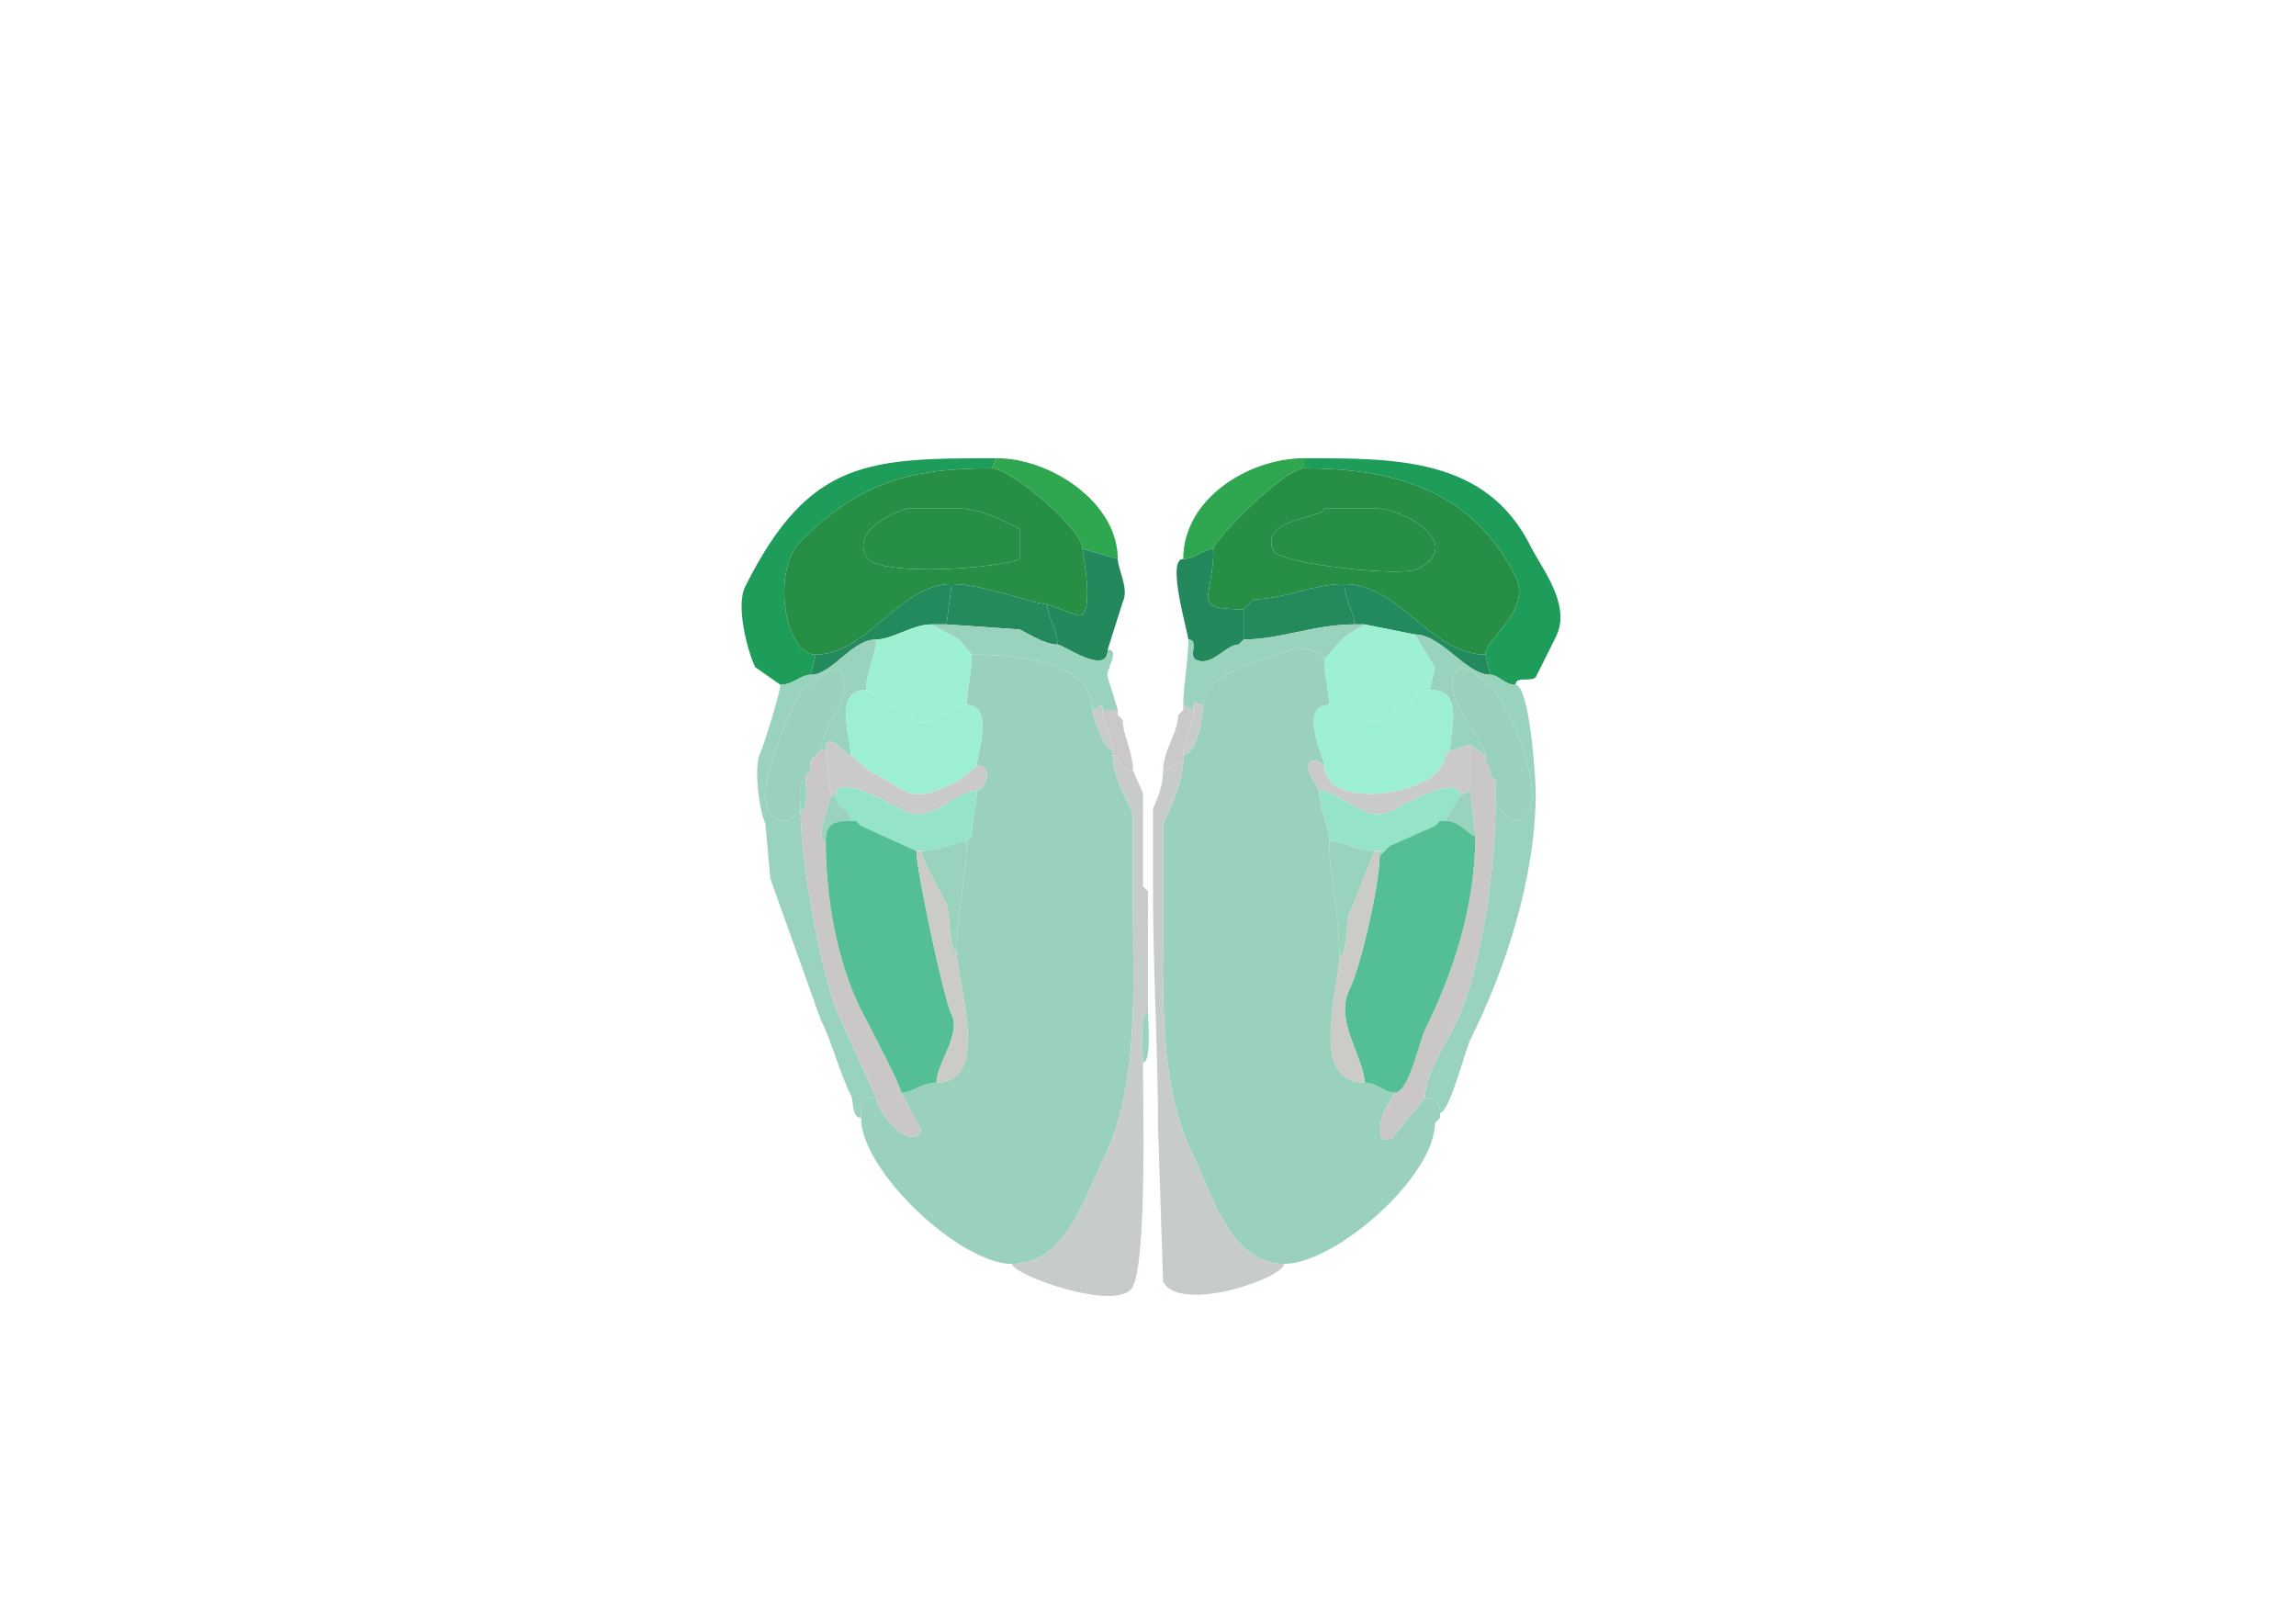 <svg xmlns="http://www.w3.org/2000/svg" viewBox="0 0 456 320"><path fill="#1E9C59" id="MOs1" d="M161 134c-1.974 0-3.517 2-6 2l-5-3.5c-1.482-2.964-3.931-12.138-2-16C160.684 91.131 172.552 91 198 91l-1 2c-15.9 0-26.087 2.587-38 14.5-5.824 5.824-3.19 22.5 3 22.5l-1 4ZM296 134c1.624 0 2.75 2 5 2 0-1.8 3.017-.517 4-1.5l4-8c3.174-6.348-2.745-13.489-5-18-8.825-17.65-26.746-17.5-45-17.5v2c18.219 0 33.516 4.533 42 21.5 3.373 6.746-6 12.198-6 15.5l1 4Z"/><path fill="#2FA750" id="PL1" d="m215 109 7 2c0-11.175-13.306-20-24-20l-1 2c3.592 0 18 11.973 18 16ZM241 109c-1.974 0-3.517 2-6 2 0-12.008 13.059-20 24-20v2c-3.96 0-18 14.351-18 16Z"/><path fill="#268F45" id="FRP1" fill-rule="evenodd" d="M180 101c0 .074-11.105 3.29-8 9.5 2.139 4.278 26.887 2.307 30.5.5v-6c-3.533-1.767-7.807-4-12-4H180m9 15c6.438 0 16.405 4 19 4l5.5 2c4.418 2.209 1.5-12.401 1.5-13 0-4.027-14.408-16-18-16-15.9 0-26.087 2.587-38 14.5-5.824 5.824-3.19 22.5 3 22.5 10.284 0 16.578-14 27-14ZM263 101c0 1.978-13.297 1.905-10 8.5 1.189 2.378 25.135 5.182 28.5 3.5 9.692-4.846-2.67-12-8-12H263m-15 19-1 1c-10.785 0-6-1.973-6-12 0-1.649 14.04-16 18-16 18.219 0 33.516 4.533 42 21.5 3.373 6.746-6 12.198-6 15.5-10.768 0-17.06-14-28-14-6.648 0-11.831 3-18 3l-1 1Z"/><path fill="#268E45" id="FRP2/3" d="M180 101c0 .074-11.105 3.29-8 9.5 2.139 4.278 26.887 2.307 30.5.5v-6c-3.533-1.767-7.807-4-12-4H180ZM263 101c0 1.978-13.297 1.905-10 8.5 1.189 2.378 25.135 5.182 28.5 3.5 9.692-4.846-2.67-12-8-12H263Z"/><path fill="#23895D" id="ORBm1" d="M210 128c1.165 0 10 6.424 10 1l3-9.5c1.284-2.568-1-6.486-1-8.5l-7-2c0 .599 2.918 15.209-1.5 13l-5.5-2c0 2.522 2 4.909 2 8ZM247 127l-1 1c-2.574 0-5.357 4.571-8.5 3-1.498-.749.705-4-1.5-4 0-1.282-4.475-16-1-16 2.483 0 4.026-2 6-2 0 10.027-4.785 12 6 12v6Z"/><path fill="#238A5D" id="ORBl1" d="m162 130-1 4c4.312 0 8.147-7 13-7 3.209 0 7.198-3 11-3h3l1-8c-10.422 0-16.716 14-27 14Z"/><path fill="#248A5B" id="ORBvl1" d="m188 124 14.5 1c2.069 1.035 5.13 3 7.5 3 0-3.091-2-5.478-2-8-2.595 0-12.562-4-19-4l-1 8ZM269 124c-8.021 0-14.756 3-22 3v-6l1-1 1-1c6.169 0 11.352-3 18-3 0 3.091 2 5.478 2 8Z"/><path fill="#238A5D" id="ORBl1" d="m295 130 1 4c-4.88 0-9.668-8-15-8l-10-2h-2c0-2.522-2-4.909-2-8 10.94 0 17.232 14 28 14Z"/><path fill="#23895D" id="ORBm1" d="m249 119-1 1 1-1ZM248 120l-1 1 1-1Z"/><path fill="#9DF0D1" id="AOBgl" d="m172 137 9.5 6c3.632 1.816 7.399-3 10.5-3 0-2.69 1-6.675 1-10l-2.5-3-5.5-3c-3.802 0-7.791 3-11 3 0 2.979-2 6.23-2 10Z"/><path fill="#99D2BD" id="OLF" d="M219 141h3l-2-6.5c-.619-1.238 2.688-5.5 0-5.5 0 5.424-8.835-1-10-1-2.37 0-5.431-1.965-7.5-3l-14.5-1h-3l5.5 3 2.5 3c6.43 0 24 .541 24 11 .839 0 2-1.93 2 0ZM239 140c-1.577 0-2-1.729-2 1l-2-1c0-3.823 1-8.586 1-13 2.205 0 .002 3.251 1.5 4 3.143 1.571 5.926-3 8.5-3l1-1c7.244 0 13.979-3 22-3h2l-4 2.5-4 4.5c0-1.527-4.928-2.786-6.5-2-4.228 2.114-17.5 4.088-17.5 11Z"/><path fill="#9DF0D1" id="AOBgl" d="M284 137c-1.502 0-7.757 5.129-9.5 6-3.686 1.843-7.235-3-10.5-3 0-2.389-1-5.987-1-9l4-4.5 4-2.5 10 2 4 6.5-1 4.5Z"/><path fill="#99D2BD" id="OLF" d="M283 218c2.041 0 3 .959 3 3 1.863 0 5.017-12.534 6-14.5 7.008-14.016 13-32.295 13-49 0-3.77-1.327-21.5-4-21.5-2.25 0-3.376-2-5-2-4.88 0-9.668-8-15-8l4 6.5-1 4.5c6.887 0 4 7.938 4 12 1.674 0 2.326-1 4-1l3 2c0-2.903-8.694-11.112-6-16.5 1.487-2.975 6.888 2.888 8 4 2.729 2.729 12.712 25.5 3.5 25.5l-3.5-3c0 12.601-2.903 33.307-8 43.5-1.989 3.978-6 9.922-6 14.5ZM174 218c-3.303 0-3 .959-3 4-1.845 0-1.441-3.381-2-4.5-2.408-4.816-3.623-10.245-6-15l-10-28-1-11c-1.167-2.333-2.401-11.199-1-14 .769-1.539 4-12.238 4-13.5 2.483 0 4.026-2 6-2 4.312 0 8.147-7 13-7 0 2.979-2 6.23-2 10-6.623 0-3 9.74-3 13-1.087 0-5-5.417-5-1h-1c0-4.389 6.76-9.981 4-15.5-1.066-2.132-7.585 3.17-8 4-1.476 2.953-13.145 25.5-2.5 25.5l2.5-2c0 9.746 4.136 33.771 8 41.5l7 15.5Z"/><path fill="#248A5B" id="ORBvl1" d="m247 127-1 1 1-1Z"/><path fill="#9AD1BD" id="MOB" d="M171 222c0 10.516 19.65 29 30 29 10.747 0 14.421-13.343 18-20.5 7.368-14.737 6-33.73 6-51.5v-17.5c-1.663-3.326-4-7.592-4-11.5v-1c-1.686 0-4-6.653-4-8 0-10.459-17.57-11-24-11 0 3.325-1 7.31-1 10 5.56 0 2 9.875 2 12 3.615 0 1.565 5 0 5 0 3.219-1 5.683-1 9l-1 1c0 7.214-2 14.278-2 22 0 5.745 7.051 26-4 26-2.833 0-4.84 2-7 2l4 7.5c-2.227 4.454-9-3.938-9-6.5-3.303 0-3 .959-3 4ZM285 223c0 10.618-19.738 28-30 28-10.818 0-14.629-14.759-18-21.5-6.948-13.897-6-32.266-6-49v-17c1.671-3.341 4-8.641 4-12.5v-1c2.623 0 4-7.828 4-10 0-6.912 13.272-8.886 17.5-11 1.572-.786 6.5.473 6.5 2 0 3.013 1 6.611 1 9-6.263 0-1 10.444-1 12l-1.5-1c-3.995 0 .5 5.68.5 6 0 3.77 2 7.021 2 10 0 7.106 2 14.958 2 23 0 6.315-6.241 25 5 25 2.483 0 4.026 2 6 2l-2 3.5c-.552 1.105-2.353 7.427 1.5 5.5l6.5-8c2.041 0 3 .959 3 3v1l-1 1ZM160 155c-1.684 0-1 4.679-1 6l-2.5 2c-10.645 0 1.024-22.547 2.5-25.5.415-.83 6.934-6.132 8-4 2.76 5.519-4 11.111-4 15.5l-1 1-1 1v2l-1 1v1ZM297 155v5l3.5 3c9.212 0-.771-22.771-3.5-25.5-1.112-1.112-6.513-6.975-8-4-2.694 5.388 6 13.597 6 16.5v1l1 2v1l1 1Z"/><path fill="#9DEFD2" id="AOBmi" d="m194 152-1 1-2.5 2c-10.348 5.174-9.538 2.231-18-2l-3.5-3c0-3.26-3.623-13 3-13l9.5 6c3.632 1.816 7.399-3 10.5-3 5.56 0 2 9.875 2 12ZM287 150c0 7.818-24 11.515-24 2 0-1.556-5.263-12 1-12 3.265 0 6.814 4.843 10.5 3 1.743-.871 7.998-6 9.5-6 6.887 0 4 7.938 4 12l-1 1Z"/><path fill="#C7CBCA" id="onl" d="M237 141c0 3.519-2 5.843-2 9 2.623 0 4-7.828 4-10-1.577 0-2-1.729-2 1ZM219 141c0 3.303 2 5.115 2 8-1.686 0-4-6.653-4-8 .839 0 2-1.93 2 0Z"/><path fill="#CAC8C9" id="von" d="m235 151-4 2c0-3.901 3-7.543 3-11l1-1v-1l2 1c0 3.519-2 5.843-2 9v1ZM221 150c1.457 0 1.46 3 4 3 0-3.942-2-6.745-2-10l-1-1v-1h-3c0 3.303 2 5.115 2 8v1Z"/><path fill="#99D2BD" id="OLF" d="m235 141-1 1 1-1ZM222 142l1 1-1-1Z"/><path fill="#CACAC9" id="lotd" d="M165 158h1c0-4.819 11.82 2.16 13.5 3 5.61 2.805 10.238-4 14.5-4 1.565 0 3.615-5 0-5l-1 1-2.5 2c-10.348 5.174-9.538 2.231-18-2l-3.5-3c-1.087 0-5-5.417-5-1l1 9ZM292 157l-2 1c0-4.51-11.728 2.114-13.5 3-5.61 2.805-10.238-4-14.5-4 0-.32-4.495-6-.5-6l1.5 1c0 9.515 24 5.818 24-2l1-1c1.674 0 2.326-1 4-1v9Z"/><path fill="#CAC8C7" id="lot" d="m277 217-2 3.5c-.552 1.105-2.353 7.427 1.5 5.5l6.5-8c0-4.578 4.011-10.522 6-14.5 5.097-10.193 8-30.899 8-43.5v-5l-1-1v-1l-1-2v-1l-3-2v9l1 9c0 13.744-4.273 27.046-10 38.5-1.032 2.064-3.184 12.5-6 12.5ZM179 217l4 7.5c-2.227 4.454-9-3.938-9-6.5l-7-15.5c-3.864-7.729-8-31.754-8-41.5 1.684 0 1-4.679 1-6v-1l1-1v-2l1-1 1-1h1l1 9c0 1.258-3.422 9-1 9 0 11.426 2.246 23.992 7 33.5 1.094 2.187 8 15.151 8 16.5Z"/><path fill="#99D2BD" id="OLF" d="m288 149-1 1 1-1ZM162 150l-1 1 1-1Z"/><path fill="#C7CBCA" id="onl" d="M227 211c0 8.305.78 38.94-2 44.5-2.686 5.371-24-2.321-24-4.5 10.747 0 14.421-13.343 18-20.5 7.368-14.737 6-33.73 6-51.5v-17.5c-1.663-3.326-4-7.592-4-11.5 1.457 0 1.46 3 4 3l2 4.5V176l1 1v24c-1.763 0-1 8.343-1 10ZM231 153c0 2.654-.888 5.275-2 7.5v17c0 15.372 1 31.815 1 46.5l1 30.5c3.225 6.45 24-.647 24-3.5-10.818 0-14.629-14.759-18-21.5-6.948-13.897-6-32.266-6-49v-17c1.671-3.341 4-8.641 4-12.5l-4 2Z"/><path fill="#99D2BD" id="OLF" d="m295 151 1 2-1-2Z"/><path fill="#9AD1BD" id="MOB" d="m194 152-1 1 1-1Z"/><path fill="#99D2BD" id="OLF" d="m161 153-1 1 1-1ZM296 154l1 1-1-1ZM160 155c-1.684 0-1 4.679-1 6 1.684 0 1-4.679 1-6Z"/><path fill="#95E4C8" id="AOBgr" d="M182 169h1c3.301 0 7.523-2 9-2l1-1c0-3.317 1-5.781 1-9-4.262 0-8.89 6.805-14.5 4-1.68-.84-13.5-7.819-13.5-3 0 2.666 3 2.482 3 5h1l1 1 11 5ZM274 169h1l1-1 9-4 1-1h1l3-5c0-4.51-11.728 2.114-13.5 3-5.61 2.805-10.238-4-14.5-4 0 3.77 2 7.021 2 10 2.526 0 5.577 2 9 2h1Z"/><path fill="#99D2BD" id="OLF" d="M287 163c3.067 0 4.726 3 6 3l-1-9-2 1-3 5ZM169 163c-3.132 0-5 .436-5 4-2.422 0 1-7.742 1-9h1c0 2.666 3 2.482 3 5Z"/><path fill="#54BF94" id="AON" d="M186 215c-2.833 0-4.84 2-7 2 0-1.349-6.906-14.313-8-16.5-4.754-9.508-7-22.074-7-33.5 0-3.564 1.868-4 5-4h1l1 1 11 5c0 3.846 5.479 29.458 7 32.5 1.963 3.926-3 9.686-3 13.5Z"/><path fill="#99D2BD" id="OLF" d="m170 163 1 1-1-1ZM286 163l-1 1 1-1Z"/><path fill="#54BF94" id="AON" d="M271 215c2.483 0 4.026 2 6 2 2.816 0 4.968-10.436 6-12.5 5.727-11.454 10-24.756 10-38.5-1.274 0-2.933-3-6-3h-1l-1 1-9 4-1 1-1 1c0 5.526-3.713 21.927-6 26.5-3.102 6.204 3 13.7 3 18.5Z"/><path fill="#99D2BD" id="OLF" d="m193 166-1 1 1-1ZM183 169c0 1.757 4.04 8.581 5 10.5.679 1.359.436 9.5 2 9.5 0-7.722 2-14.786 2-22-1.477 0-5.699 2-9 2ZM273 169c0 .071-4.527 11.555-5 12.5-.662 1.324-.353 8.5-2 8.5 0-8.042-2-15.894-2-23 2.526 0 5.577 2 9 2ZM276 168l-1 1 1-1Z"/><path fill="#CBCBC7" id="aco" d="M190 189c0 5.745 7.051 26-4 26 0-3.814 4.963-9.574 3-13.5-1.521-3.042-7-28.654-7-32.5h1c0 1.757 4.04 8.581 5 10.5.679 1.359.436 9.5 2 9.5ZM266 190c0 6.315-6.241 25 5 25 0-4.8-6.102-12.296-3-18.5 2.287-4.573 6-20.974 6-26.5v-1h-1c0 .071-4.527 11.555-5 12.5-.662 1.324-.353 8.5-2 8.5Z"/><path fill="#99D2BD" id="OLF" d="m275 169-1 1v-1h1ZM227 176l1 1-1-1ZM228 201c-1.763 0-1 8.343-1 10 1.763 0 1-8.343 1-10ZM286 222l-1 1 1-1Z"/></svg>